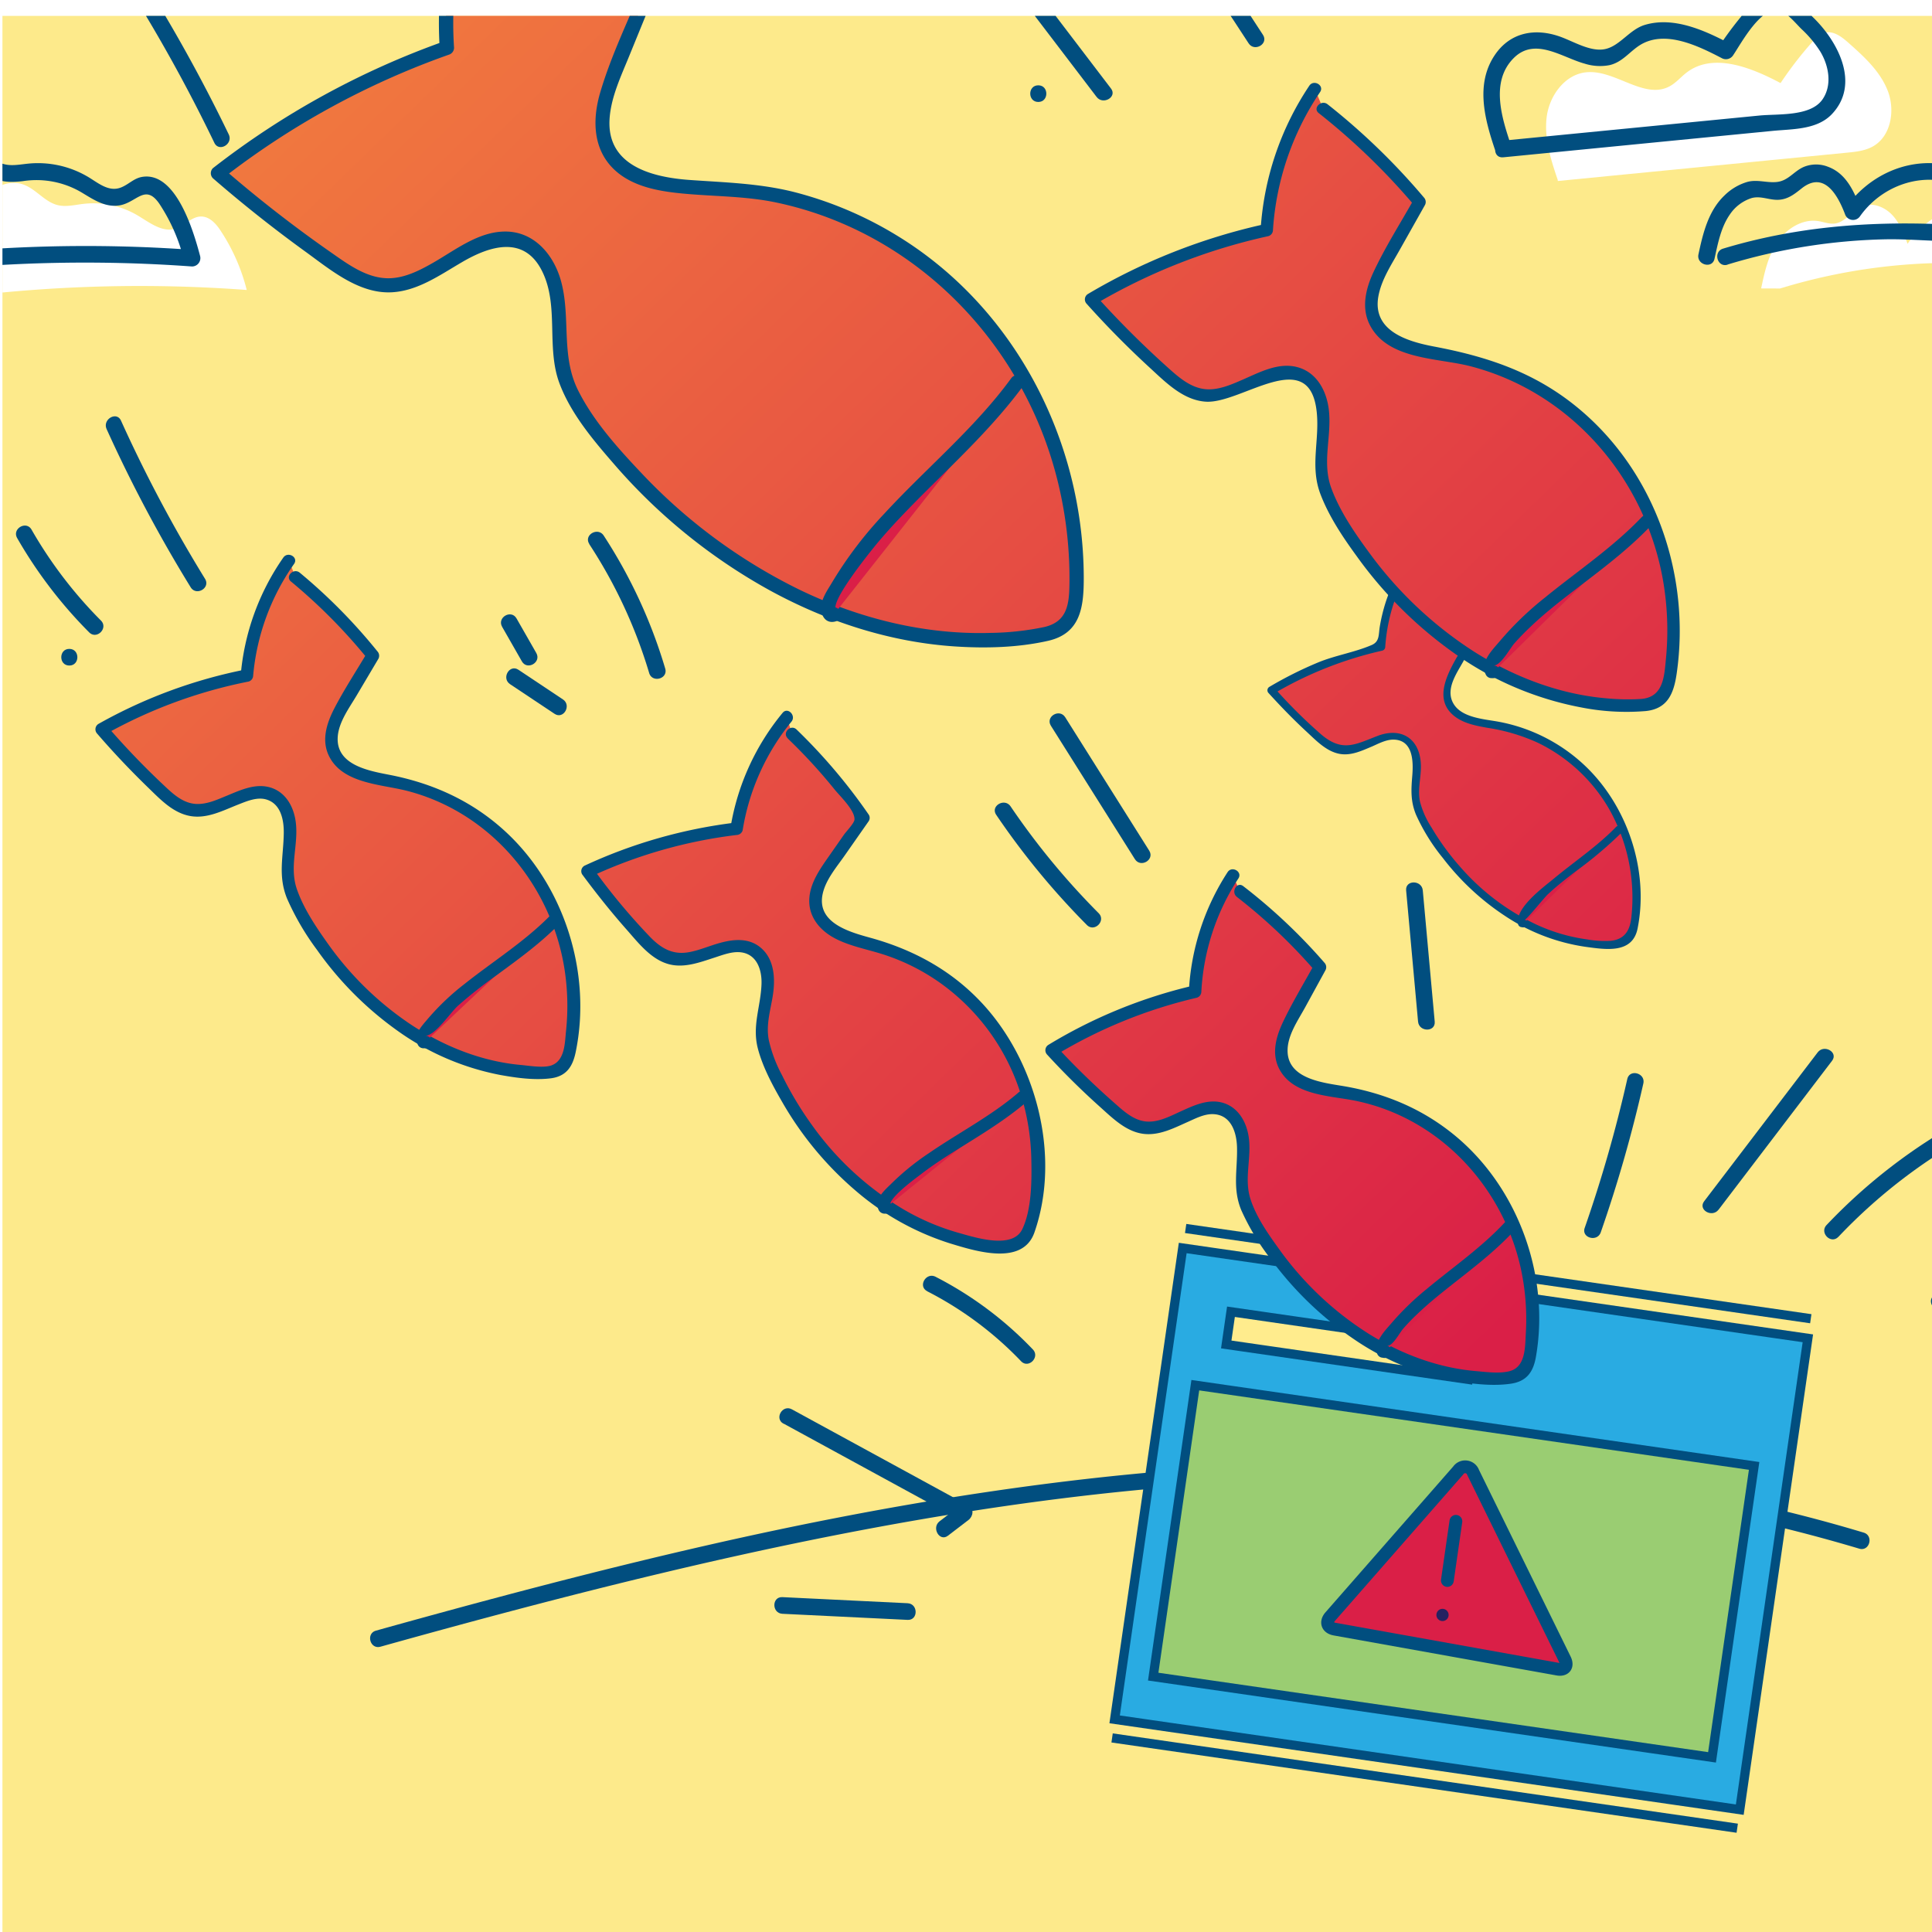 <svg id="Layer_2" data-name="Layer 2" xmlns="http://www.w3.org/2000/svg" xmlns:xlink="http://www.w3.org/1999/xlink" viewBox="0 0 580 580"><defs><style>.cls-1,.cls-15,.cls-16{fill:none;}.cls-2{clip-path:url(#clip-path);}.cls-3{fill:#fdea8b;}.cls-4{fill:#fff;}.cls-5{fill:url(#linear-gradient);}.cls-6{fill:#014e7f;}.cls-7{fill:#da1f47;}.cls-8{fill:url(#linear-gradient-2);}.cls-9{fill:url(#linear-gradient-3);}.cls-10{fill:url(#linear-gradient-4);}.cls-11{fill:url(#linear-gradient-5);}.cls-12{fill:#29abe2;}.cls-12,.cls-13,.cls-14,.cls-15,.cls-16{stroke:#014e7f;}.cls-12,.cls-13,.cls-14,.cls-15{stroke-miterlimit:10;}.cls-12,.cls-13,.cls-14{stroke-width:2.76px;}.cls-13{fill:#ffec8d;}.cls-14{fill:#9acd72;}.cls-15,.cls-16{stroke-width:3.84px;}.cls-16{stroke-linecap:round;stroke-linejoin:round;}.cls-17{fill:#262261;}.cls-18{fill:url(#linear-gradient-6);}</style><clipPath id="clip-path"><rect class="cls-1" x="0.73" y="4.77" width="580" height="580"/></clipPath><linearGradient id="linear-gradient" x1="29.33" y1="-82.06" x2="474.02" y2="376.53" gradientUnits="userSpaceOnUse"><stop offset="0" stop-color="#f68d3d"/><stop offset="1" stop-color="#da1f47"/></linearGradient><linearGradient id="linear-gradient-2" x1="-42.35" y1="-12.56" x2="402.34" y2="446.03" xlink:href="#linear-gradient"/><linearGradient id="linear-gradient-3" x1="-93.53" y1="37.07" x2="351.16" y2="495.66" xlink:href="#linear-gradient"/><linearGradient id="linear-gradient-4" x1="87.03" y1="-138.01" x2="531.72" y2="320.58" xlink:href="#linear-gradient"/><linearGradient id="linear-gradient-5" x1="130.1" y1="-179.78" x2="574.79" y2="278.81" xlink:href="#linear-gradient"/><linearGradient id="linear-gradient-6" x1="5.43" y1="-58.89" x2="450.12" y2="399.7" xlink:href="#linear-gradient"/></defs><title>iiLAB -U1-concepts-06-WEBSITE UNDER ATTACK</title><g class="cls-2"><rect class="cls-3" x="-32.5" y="-25.03" width="645" height="645"/><path class="cls-4" d="M467.66,54.34l86.76-8.5c2.66-.26,5.4-0.55,7.74-1.83,5.52-3,6.84-10.81,4.58-16.69S559.61,17,554.9,12.84c-2-1.8-4.55-3.73-7.17-3a8,8,0,0,0-3.63,2.72,111.36,111.36,0,0,0-9.56,12.38c-8.85-4.69-20.21-9.24-28.18-3.18-1.74,1.32-3.16,3.08-5.09,4.13-7.68,4.19-16.48-5.14-25.17-4.18-6.4.7-11,7.09-11.78,13.47S465.57,47.9,467.64,54"/><path class="cls-4" d="M534.38,86.61a174.68,174.68,0,0,1,59.41-7.5c7.53,0.35,15.39,1.15,22.35-1.76,1.13-.47,2.35-1.21,2.53-2.42a3.68,3.68,0,0,0-1-2.57,27.48,27.48,0,0,0-45,.83c-1.15-3.08-2.35-6.24-4.6-8.64s-5.83-3.85-8.89-2.67-5.12,4.87-8.46,5.24c-1.62.18-3.21-.48-4.82-0.74-4.85-.77-9.65,2.32-12.38,6.4s-3.8,9-4.81,13.81"/><path class="cls-4" d="M-13.27,89.38a434.53,434.53,0,0,1,87.34-2.33,57.59,57.59,0,0,0-7.69-17.56C65,67.31,63,65,60.38,65c-2.89,0-5,2.83-7.73,3.66-4,1.21-7.85-1.93-11.46-4.06A26.17,26.17,0,0,0,25,61.21c-2.6.3-5.25,1-7.79,0.34-3.82-1-6.36-4.72-10.06-6.1-6.79-2.52-13.74,4-16.25,10.82s-2.78,14.51-6.77,20.55"/><path class="cls-5" d="M151.08-38.48a265.4,265.4,0,0,1,44.49,33.4L185.09,20.55c-3.12,7.64-6.24,16.36-2.78,23.85,5.4,11.68,21.54,11.65,34.41,12.19,29.84,1.26,58.68,15.88,78.1,38.57s29.41,53,28.3,82.84c-0.13,3.38-.52,7.07-2.91,9.47-2,2-4.83,2.63-7.56,3.1-50.88,8.86-102.6-20.35-133.86-61.46-4.28-5.62-8.34-11.64-10-18.51S168,96.77,167.28,89.86s-3.76-14.33-10.13-17.1c-13.65-5.93-26.35,13.41-41.22,12.88-5.84-.21-11.07-3.52-15.89-6.83A384,384,0,0,1,65.41,52a240.12,240.12,0,0,1,68.76-37.63,115.19,115.19,0,0,1,12.41-60.57"/><path class="cls-6" d="M150-36.63A270.89,270.89,0,0,1,194-3.57L193.5-5.65c-4.51,11-10,22.1-13.35,33.55-2.33,8-2.18,16.86,4.18,22.94,5.37,5.13,13.2,6.54,20.31,7.23,9.61,0.94,19.11.74,28.62,2.77,41.39,8.83,73.39,41.63,83.91,82.21a121.4,121.4,0,0,1,3.89,31.69c-0.06,6.33-.44,11.87-7.6,13.51A84,84,0,0,1,297.39,190c-19.8.59-39.46-4.33-57.24-12.9a164.56,164.56,0,0,1-47.73-35.23c-7-7.4-14.33-15.56-18.9-24.74-5.31-10.67-2-22.31-5.27-33.35-2.3-7.64-8.08-14.29-16.58-14.27-8.1,0-15.1,5.65-21.81,9.46-4.23,2.41-8.92,4.77-13.93,4.55-6.42-.28-12-4.57-17.06-8.09A387.28,387.28,0,0,1,66.93,50.5v3a241.6,241.6,0,0,1,67.81-37.08,2.19,2.19,0,0,0,1.57-2.07A115.35,115.35,0,0,1,148.43-45.1c1.24-2.46-2.46-4.63-3.7-2.16A119.65,119.65,0,0,0,132,14.39l1.57-2.07A248,248,0,0,0,63.9,50.5a2.15,2.15,0,0,0,0,3Q77.22,65.06,91.5,75.41c7.59,5.48,16.25,12.92,26.23,12.33,7.77-.45,14.42-5.23,20.9-9,8.38-4.93,18.76-8.24,24.16,2.76,5.11,10.41,1.12,22.78,5.17,33.59,3.38,9,9.95,16.83,16.18,24a170.85,170.85,0,0,0,46.95,38.14c17.13,9.37,36.11,15.56,55.65,16.84,9.17,0.6,18.86.35,27.86-1.68,9.95-2.24,10.79-10.36,10.75-19.27C325.19,132,304.47,92.05,269,70.55A112.84,112.84,0,0,0,238.21,57.6C227.76,55,217.35,54.77,206.68,54c-11.08-.84-24.5-4.33-23.69-18.18,0.4-6.7,3.53-13.12,6-19.24l8.6-21.06a2.08,2.08,0,0,0-.55-2.08,276.45,276.45,0,0,0-44.92-33.74c-2.37-1.43-4.52,2.28-2.16,3.7h0Z"/><path class="cls-7" d="M305.43,114.63c-17.1,23.66-43.77,40.19-56.53,66.45-0.75,1.55.08,4.49,1.42,3.4"/><path class="cls-6" d="M303.58,113.55c-11,15.06-25.54,27-38.12,40.67a119.18,119.18,0,0,0-15.52,20.38c-1.51,2.59-3.93,5.75-3.35,8.94,0.42,2.29,2,3.67,4.3,3,2.64-.77,1.52-4.91-1.14-4.13l-0.73.21,2.08,0.55c-2.42-2.12,10.55-18,11.85-19.6,4.73-5.72,9.93-11,15.2-16.27,10.19-10.11,20.61-20,29.13-31.59,1.63-2.23-2.08-4.36-3.7-2.16h0Z"/><path class="cls-8" d="M237.8,220.35a157.6,157.6,0,0,1,21.39,25.18L249.76,259c-2.81,4-5.76,8.66-4.74,13.45,1.6,7.48,11,9.57,18.33,11.57,17.12,4.64,31.9,16.89,40.18,32.58a72.18,72.18,0,0,1,5.52,51.69c-0.52,1.94-1.23,4-2.93,5.1a8.09,8.09,0,0,1-4.78.81c-30.63-1.54-56.75-25.24-69.47-53.15-1.74-3.82-3.3-7.84-3.35-12s1.36-8.12,1.83-12.22-0.3-8.79-3.63-11.23c-7.13-5.23-17,4.31-25.56,2.05-3.36-.89-5.95-3.49-8.31-6a228,228,0,0,1-16.54-20.06,142.59,142.59,0,0,1,44.76-12.78A68.4,68.4,0,0,1,236.2,215.3"/><path class="cls-6" d="M236.47,221.68a163.6,163.6,0,0,1,14.13,15.39c1.62,2,6.13,6.26,5.92,9-0.08,1.07-2.51,3.59-3.14,4.49l-4.19,6c-2.95,4.23-6.41,8.88-6.24,14.3,0.15,4.62,3.14,8.22,7,10.45s8.54,3.28,12.91,4.52a62.84,62.84,0,0,1,18.71,8.77,64.73,64.73,0,0,1,24.24,31.94,70.19,70.19,0,0,1,3.8,21.37c0.14,6.5.14,15.09-2.7,21.07-2.92,6.16-14,2.57-19.27,1.09A70.77,70.77,0,0,1,271,362.92a90.43,90.43,0,0,1-27.12-25,103.17,103.17,0,0,1-9.11-15.14,41.48,41.48,0,0,1-4-10.68c-0.81-4.49.48-8.65,1.2-13,0.84-5.15.61-11.3-3.86-14.81-3.58-2.81-8.07-2.32-12.19-1.16-3,.84-5.87,2.11-8.92,2.69-4.89.94-8.35-1-11.73-4.43a189.42,189.42,0,0,1-17.28-20.77l-0.67,2.57a144.6,144.6,0,0,1,43.81-12.52,1.93,1.93,0,0,0,1.81-1.38,68.86,68.86,0,0,1,14.65-32.63c1.52-1.85-1.12-4.52-2.65-2.65a72.43,72.43,0,0,0-15.61,34.28l1.81-1.38a150.37,150.37,0,0,0-45.71,13,1.88,1.88,0,0,0-.67,2.57c4.15,5.61,8.49,11.07,13.1,16.3,3.56,4,7.4,9.17,12.87,10.66,4.62,1.26,9.33-.52,13.68-1.93,2.51-.81,5.36-1.94,8-1.62,4.84,0.58,6.35,5.32,6.2,9.54-0.24,6.81-2.89,12.51-1.08,19.4,1.5,5.69,4.53,11.25,7.47,16.31a101.09,101.09,0,0,0,21.89,26.33,80.54,80.54,0,0,0,28.39,15.83c7.68,2.33,21.73,6.8,25.26-3.31,8.13-23.28.38-52-16.31-69.45-9.07-9.51-20.3-15.52-32.89-19C254.9,279.77,245,277,247,268.23c0.95-4.18,4.09-7.85,6.49-11.27l7.33-10.48a1.82,1.82,0,0,0,0-1.89A168.26,168.26,0,0,0,239.13,219c-1.74-1.68-4.39,1-2.65,2.65h0Z"/><path class="cls-7" d="M307.12,329.27c-13,11.46-30.62,17.53-41.45,31.07-0.64.8-.54,2.61,0.38,2.15"/><path class="cls-6" d="M305.8,327.95c-8.27,7.11-18,12.09-26.94,18.24a76.15,76.15,0,0,0-11,8.88c-1.93,1.94-5.49,4.76-4.19,7.9a2,2,0,0,0,1.81,1.38l0.54,0c2.41,0.14,2.4-3.61,0-3.75l-0.54,0,1.81,1.38c-0.88-2.15,7.93-8.49,9.31-9.56,3.57-2.75,7.38-5.19,11.2-7.58,7.1-4.43,14.25-8.76,20.62-14.23,1.83-1.58-.83-4.22-2.65-2.65h0Z"/><path class="cls-9" d="M88.69,173.25a157.6,157.6,0,0,1,23.23,23.49l-8.38,14.15c-2.5,4.21-5.08,9.07-3.7,13.77C102,232,111.49,233.37,119,234.81c17.42,3.33,33.09,14.43,42.53,29.44A72.18,72.18,0,0,1,171,315.37c-0.37,2-.92,4.11-2.53,5.31a8.09,8.09,0,0,1-4.71,1.17c-30.66.79-58.5-20.86-73.3-47.73-2-3.67-3.89-7.56-4.26-11.74s0.74-8.2.9-12.32-1-8.74-4.47-10.92c-7.5-4.67-16.64,5.59-25.33,4-3.41-.63-6.2-3-8.74-5.39a228,228,0,0,1-18-18.75,142.59,142.59,0,0,1,43.66-16.13,68.4,68.4,0,0,1,12.55-34.51"/><path class="cls-6" d="M87.36,174.58a165.81,165.81,0,0,1,23.23,23.49l-0.29-2.27c-3.34,5.64-7,11.2-10,17-2.2,4.32-3.81,9.27-1.64,13.94,4,8.56,15.73,8.66,23.55,10.68,25.08,6.46,43.32,28.3,47.27,53.59a71.87,71.87,0,0,1,.44,18.57c-0.36,3.4-.3,8.66-4.22,10.2-2.37.94-6.8,0.16-9.34-.07-11.86-1.08-23.18-5.64-33.06-12.17a95.81,95.81,0,0,1-24.9-24.29c-3.52-4.94-7.2-10.42-9.23-16.18-2.43-6.9.52-13.39-.39-20.33-0.61-4.63-3.07-9.1-7.87-10.4-4.44-1.2-8.87.92-12.89,2.57-2.8,1.15-5.8,2.53-8.89,2.45-4.42-.11-7.62-3.43-10.64-6.27a234.11,234.11,0,0,1-16.66-17.48l-0.38,2.94a145.87,145.87,0,0,1,43.21-15.95A1.91,1.91,0,0,0,76,202.84a68.79,68.79,0,0,1,12.29-33.56c1.38-2-1.86-3.86-3.24-1.89a72.51,72.51,0,0,0-12.8,35.45L73.67,201a149.1,149.1,0,0,0-44.11,16.32,1.9,1.9,0,0,0-.38,2.94c4.86,5.63,9.95,11,15.31,16.2C48.15,240,52,244.14,57.26,245c5,0.82,9.7-1.68,14.23-3.46,2.55-1,5.64-2.34,8.42-1.54,4.4,1.27,5.33,6.15,5.28,10.07-0.09,7.12-1.82,12.82,1,19.72a78.58,78.58,0,0,0,9,15.4,101.78,101.78,0,0,0,23.8,24,78.38,78.38,0,0,0,31.12,13.51c4.92,0.89,10.4,1.66,15.38,1,4.49-.63,6.4-3.44,7.31-7.73,5-23.94-3.49-50.51-21.64-66.85-9.78-8.81-21.36-14-34.2-16.5-6.12-1.19-15.82-2.88-15.59-11,0.13-4.61,3.42-9,5.69-12.82l6.52-11a1.94,1.94,0,0,0-.29-2.27A165.81,165.81,0,0,0,90,171.93c-1.85-1.53-4.51,1.11-2.65,2.65h0Z"/><path class="cls-7" d="M166.07,276.6c-12.1,12.42-29.2,19.81-39,34.13-0.58.85-.34,2.64,0.54,2.12"/><path class="cls-6" d="M164.75,275.28c-7.64,7.65-16.81,13.37-25.24,20.07a74,74,0,0,0-11,10.42c-1.93,2.32-4.62,4.9-3,8a1.85,1.85,0,0,0,1.62.93h0.54c2.41,0,2.42-3.79,0-3.75,3-.05,7.49-6.93,9.86-9.06a140.12,140.12,0,0,1,11-8.72c6.54-4.8,13.13-9.51,18.88-15.27a1.88,1.88,0,0,0-2.65-2.65h0Z"/><path class="cls-10" d="M425.32,171.35a120.33,120.33,0,0,1,18.13,17.54l-6.16,10.94c-1.83,3.26-3.73,7-2.59,10.57,1.77,5.56,9,6.46,14.79,7.43a50.15,50.15,0,0,1,33,21.76,55.11,55.11,0,0,1,8.05,38.87c-0.25,1.51-.63,3.15-1.84,4.1a6.18,6.18,0,0,1-3.57,1c-23.39,1.11-45-14.95-56.75-35.2a23.24,23.24,0,0,1-3.45-8.89c-0.35-3.13.43-6.27,0.48-9.42s-0.88-6.66-3.59-8.26c-5.8-3.44-12.61,4.54-19.27,3.47-2.62-.42-4.78-2.21-6.76-4a174.09,174.09,0,0,1-14.07-14,108.87,108.87,0,0,1,33.06-13,52.23,52.23,0,0,1,9-26.55"/><path class="cls-6" d="M424.49,172.18A126.63,126.63,0,0,1,436.57,183c1.47,1.51,4.74,4,4.93,6.08,0.21,2.26-3.22,6.56-4.35,8.57-3.08,5.51-6.63,12.73-.35,17.48,2.79,2.11,6.47,2.78,9.83,3.38A56.67,56.67,0,0,1,461.72,223a49.76,49.76,0,0,1,21.42,20,54.15,54.15,0,0,1,6.62,32.28c-0.4,3.86-1.87,6.68-6.16,7.16a30.63,30.63,0,0,1-7.2-.43,53.32,53.32,0,0,1-15-4.37,69.7,69.7,0,0,1-22.95-17.3,77,77,0,0,1-8.7-11.92,26.84,26.84,0,0,1-3.44-7.68c-0.79-3.6.28-7.09,0.26-10.68-0.06-8.13-5.71-12-13.18-9.07-6.61,2.56-10.45,4.86-16.79-.53a152.8,152.8,0,0,1-14.07-14l-0.24,1.84A112.81,112.81,0,0,1,415,195.32a1.2,1.2,0,0,0,.86-1.13,53.16,53.16,0,0,1,8.84-26c0.84-1.26-1.2-2.44-2-1.19A56,56,0,0,0,416,180.77a52.29,52.29,0,0,0-1.77,7.29c-0.42,2.46,0,4.52-2.44,5.58-5.09,2.2-10.91,3.09-16.11,5.24a116,116,0,0,0-14.62,7.33,1.19,1.19,0,0,0-.24,1.84c3.64,4,7.41,7.9,11.39,11.58,2.91,2.69,6.13,6.14,10.27,6.74,3.3,0.47,6.37-1,9.32-2.23,2-.87,4.29-2.14,6.59-2.1,5.87,0.11,5.93,6.66,5.59,10.79-0.36,4.31-.54,7.73,1.13,11.78a58.57,58.57,0,0,0,8.07,13,76.28,76.28,0,0,0,18.55,17.3,59,59,0,0,0,24.17,9.32c6.23,0.85,14.19,2.15,15.72-5.5,3.49-17.53-3.14-37.08-16.13-49.17a51.33,51.33,0,0,0-25.7-12.91c-4.64-.85-12.15-1.23-14-6.61-1.32-3.9,1.59-8.06,3.36-11.23s3.52-6.25,5.28-9.38a1.22,1.22,0,0,0-.18-1.42,129,129,0,0,0-18.13-17.54c-1.17-.93-2.84.72-1.66,1.66h0Z"/><path class="cls-7" d="M486.12,248.95c-9,9.68-22,15.61-29.18,26.7-0.43.66-.22,2,0.45,1.61"/><path class="cls-6" d="M485.29,248.11c-5.71,5.93-12.56,10.45-18.86,15.69-3.14,2.61-11.77,8.86-10.68,13.68a1.14,1.14,0,0,0,.82.82l0.51,0.09c1.48,0.25,2.11-2,.62-2.27,0.54,0.09,6-6.8,7-7.66,2.72-2.55,5.67-4.83,8.62-7.09a119.1,119.1,0,0,0,13.68-11.6,1.18,1.18,0,0,0-1.66-1.66h0Z"/><path class="cls-6" d="M451.24,47.23L504.48,42l27.61-2.7c6-.59,13.31-0.3,17.82-5,8.68-9.11,1.82-21.87-5.57-29.05-3.61-3.51-8.66-9.19-14.29-7.17-3.22,1.16-5.46,4.55-7.51,7.09C520.22,8,518,11,516,14.06l3.42-.9c-7.59-4-16.92-8.29-25.64-5.68-4.57,1.37-7.47,6.3-11.89,7.25s-9.59-2.36-13.69-3.78c-7.44-2.59-14.85-1.25-19.46,5.59-5.89,8.74-3,19.34.1,28.52,1,3,5.86,1.73,4.82-1.33-2.78-8.22-6.34-19.17.76-26.29,6.4-6.42,14.5-.18,21.38,1.69a15.24,15.24,0,0,0,7.42.42c3.92-.92,6-4.1,9.24-6.09,7.56-4.58,17.55.43,24.44,4a2.57,2.57,0,0,0,3.42-.9c2.52-3.73,8.67-15.37,14.29-13.23,2.21,0.84,4.55,3.77,6.23,5.41a34.19,34.19,0,0,1,5.62,6.73c2.53,4.19,3.66,10,.69,14.34-3.6,5.24-13.33,4.32-19,4.88l-76.9,7.53c-3.17.31-3.21,5.31,0,5h0Z"/><path class="cls-6" d="M518.63,79.42a175.53,175.53,0,0,1,47.46-7.58c7.56-.14,15.12.76,22.67,0.5,4.49-.16,12.34-0.48,15.17-4.69s-2.25-8.78-5.06-11.21a30.71,30.71,0,0,0-15.66-7.18c-11.49-1.64-22.45,3.76-29.09,13.06l4.57,0.6c-1.93-5.11-4.29-10.75-9.82-12.82a9.73,9.73,0,0,0-7.34,0c-3,1.29-4.62,4.11-8,4.52-3.09.37-5.88-.85-9,0a16.35,16.35,0,0,0-6.77,4c-4.9,4.63-6.51,11.38-7.87,17.73-0.67,3.14,4.15,4.48,4.82,1.33,1-4.51,1.89-9.36,4.56-13.22a12.4,12.4,0,0,1,6.59-5c2.63-.71,5,0.51,7.64.53,3.06,0,5.08-1.61,7.37-3.43,6.71-5.34,10.8,1.93,13,7.69a2.54,2.54,0,0,0,4.57.6c6.07-8.5,16.94-12.89,27.14-10a25.77,25.77,0,0,1,7.16,3.23c1.33,0.87,5.59,3.51,5.86,5.23,0.82,5.27-12.83,4.1-16,4-22.3-.91-43.87.86-65.32,7.33-3.07.93-1.76,5.75,1.33,4.82h0Z"/><path class="cls-6" d="M-29.68,82.28A443.81,443.81,0,0,1,57.66,80a2.52,2.52,0,0,0,2.41-3.16C58.16,69.62,52.88,51.44,42.7,53.1c-2.5.41-4.05,2.25-6.32,3.16-3.88,1.57-7.17-1.6-10.35-3.39A29.46,29.46,0,0,0,8.61,49.11c-3.79.38-6.65,1.17-10-1-2-1.34-3.73-3.08-6-4.12A12.44,12.44,0,0,0-19.64,45.2C-30.4,52.27-28.39,66-34.41,76c-1.67,2.76,2.65,5.27,4.32,2.52C-25,70-26.17,58.1-18.86,51c2.57-2.51,6.07-4,9.56-2.42,2,0.91,3.55,2.65,5.38,3.85,3.5,2.29,6.79,2.43,10.85,1.94A26.61,26.61,0,0,1,24.87,58c3.47,2.09,7,4.43,11.27,3.61,5-1,7.52-6.46,11.67-.48a54.06,54.06,0,0,1,7.44,17L57.66,75a443.81,443.81,0,0,0-87.34,2.33c-3.15.4-3.19,5.4,0,5h0Z"/><path class="cls-6" d="M114.19,494.36c112.6-31.43,229.09-58.6,346.79-48a490.19,490.19,0,0,1,97.18,18.56c3.09,0.93,4.41-3.9,1.33-4.82C446.21,426,325.78,438,212.18,463.93c-33.34,7.61-66.38,16.41-99.31,25.6-3.09.86-1.78,5.69,1.33,4.82h0Z"/><path class="cls-6" d="M2.86-53.36A477.26,477.26,0,0,1,64.35,42.87c1.4,2.9,5.71.36,4.32-2.52A482.45,482.45,0,0,0,6.4-56.89c-2-2.49-5.57,1.07-3.54,3.54h0Z"/><path class="cls-6" d="M32,128.8A422.69,422.69,0,0,0,57.24,176.3c1.68,2.74,6,.23,4.32-2.52a422.69,422.69,0,0,1-25.23-47.49c-1.32-2.93-5.63-.39-4.32,2.52h0Z"/><path class="cls-6" d="M5.15,161.53a135.82,135.82,0,0,0,21.62,28.31c2.27,2.28,5.81-1.25,3.54-3.54A130.72,130.72,0,0,1,9.47,159c-1.6-2.79-5.92-.27-4.32,2.52h0Z"/><path class="cls-6" d="M20.81,199.8c3.22,0,3.22-5,0-5s-3.22,5,0,5h0Z"/><path class="cls-6" d="M176.88,163.32a147.29,147.29,0,0,1,18,38.71c0.91,3.08,5.74,1.77,4.82-1.33a152,152,0,0,0-18.46-39.91c-1.75-2.68-6.08-.18-4.32,2.52h0Z"/><path class="cls-6" d="M150.74,188.17l5.94,10.39c1.6,2.79,5.92.28,4.32-2.52l-5.94-10.39c-1.6-2.79-5.92-.28-4.32,2.52h0Z"/><path class="cls-6" d="M153.12,205.39l13.36,8.9c2.68,1.79,5.19-2.54,2.52-4.32l-13.36-8.9c-2.68-1.79-5.19,2.54-2.52,4.32h0Z"/><path class="cls-6" d="M336.25-41.87Q356.62-15.18,374.84,13c1.74,2.69,6.07.19,4.32-2.52q-18.21-28.21-38.59-54.91c-1.93-2.52-6.27,0-4.32,2.52h0Z"/><path class="cls-6" d="M293.21-18.12l36,47.22c1.92,2.53,6.27,0,4.32-2.52l-36-47.22c-1.92-2.53-6.27,0-4.32,2.52h0Z"/><path class="cls-6" d="M311.7,30.61c3.22,0,3.22-5,0-5s-3.22,5,0,5h0Z"/><path class="cls-6" d="M315.47,217.85l25.23,40.07c1.71,2.72,6,.21,4.32-2.52l-25.23-40.07c-1.71-2.72-6-.21-4.32,2.52h0Z"/><path class="cls-6" d="M299.07,244.62a228.88,228.88,0,0,0,27.22,33.07c2.27,2.28,5.81-1.25,3.54-3.54a221.91,221.91,0,0,1-26.44-32.06c-1.79-2.65-6.13-.15-4.32,2.52h0Z"/><path class="cls-11" d="M397.21,32.62a192.09,192.09,0,0,1,28.94,28l-9.83,17.47c-2.93,5.2-6,11.19-4.14,16.88,2.82,8.88,14.42,10.31,23.61,11.85,21.32,3.59,40.71,16.69,52.62,34.74s16.34,40.71,12.86,62c-0.4,2.42-1,5-2.94,6.54-1.58,1.23-3.71,1.45-5.71,1.55-37.34,1.78-71.85-23.86-90.59-56.2-2.56-4.42-4.94-9.11-5.5-14.2s0.69-10,.77-15-1.41-10.63-5.74-13.19c-9.27-5.49-20.13,7.25-30.76,5.53-4.18-.68-7.63-3.52-10.79-6.33a277.92,277.92,0,0,1-22.45-22.37,173.8,173.8,0,0,1,52.77-20.83,83.37,83.37,0,0,1,14.37-42.38"/><path class="cls-6" d="M395.89,33.95a200.26,200.26,0,0,1,28.94,28l-0.29-2.27c-4.07,7.23-8.62,14.37-12.15,21.88-2.36,5-3.82,10.86-1.12,16.07,5.39,10.39,20.31,9.79,30.06,12.29,30.07,7.74,52.21,33.37,57.79,63.57a88,88,0,0,1,1,24.35c-0.5,5.21-.74,11.51-7.52,12a67.23,67.23,0,0,1-10.37-.2c-14.16-1.22-27.75-6.46-39.69-14A117.82,117.82,0,0,1,411,165.86c-4.34-5.9-8.79-12.4-11.33-19.31-2.89-7.88.2-15.56-.75-23.57-0.68-5.72-3.69-11.34-9.64-12.81-5.57-1.38-11.05,1.55-16,3.71-3.34,1.45-7,3.11-10.69,3-5.14-.16-9.09-3.93-12.7-7.17a284.19,284.19,0,0,1-21.06-21.12l-0.38,2.94a176.91,176.91,0,0,1,52.32-20.64,1.91,1.91,0,0,0,1.38-1.81A83.75,83.75,0,0,1,396.3,27.63c1.35-2-1.9-3.89-3.24-1.89a87.54,87.54,0,0,0-14.62,43.33l1.38-1.81a180.25,180.25,0,0,0-53.22,21,1.9,1.9,0,0,0-.38,2.94c6,6.7,12.35,13.13,19,19.24,4.76,4.37,10,9.73,16.81,10.15,10.71,0.65,31.14-17.19,33.26,3.12,0.89,8.5-2.07,16.26,1.11,24.62,2.56,6.73,6.77,13,11,18.79A124.47,124.47,0,0,0,436.3,195.9a96.41,96.41,0,0,0,38.16,16.43,70.29,70.29,0,0,0,19.66,1.13c6.54-.71,8.37-5.3,9.23-11.25,4.31-29.77-6.64-61.09-30.18-80.19-12.78-10.37-26.83-15-42.73-18-8-1.52-18.52-4.69-16.64-15.07,0.91-5,3.91-9.5,6.37-13.88l7.6-13.5a1.94,1.94,0,0,0-.29-2.27,200.26,200.26,0,0,0-28.94-28c-1.87-1.48-4.55,1.16-2.65,2.65h0Z"/><path class="cls-7" d="M494.27,156.49c-14.41,15.45-35.05,24.92-46.58,42.63-0.68,1-.34,3.23.71,2.57"/><path class="cls-6" d="M492.94,155.16c-8.79,9.24-19.41,16.29-29.24,24.32a95.44,95.44,0,0,0-13.24,12.75c-2.32,2.8-6.4,6.55-4.34,10.42a1.85,1.85,0,0,0,1.62.93l0.65,0c2.41-.09,2.42-3.84,0-3.75,2.22-.09,4.91-5.19,6.21-6.66,1.69-1.91,3.49-3.72,5.35-5.46,4-3.77,8.36-7.19,12.73-10.54,7.94-6.1,16-12.06,22.9-19.33,1.66-1.75-1-4.4-2.65-2.65h0Z"/><rect class="cls-12" x="343.91" y="387.45" width="189.62" height="142.97" transform="translate(70.08 -57.98) rotate(8.22)"/><rect class="cls-13" x="368.5" y="398.96" width="73.41" height="9.92" transform="translate(61.87 -53.75) rotate(8.22)"/><line class="cls-13" x1="333.86" y1="521.74" x2="521.53" y2="548.84"/><line class="cls-13" x1="355.94" y1="368.8" x2="543.61" y2="395.89"/><rect class="cls-14" x="351.7" y="427.47" width="169.5" height="88.4" transform="translate(71.87 -57.52) rotate(8.22)"/><path class="cls-7" d="M442.25,442.06a2.53,2.53,0,0,0-4.49-.6l-38.39,43.82c-1.48,1.69-.88,3.4,1.33,3.8l66.86,12c2.21,0.4,3.21-.93,2.22-2.94Z"/><path class="cls-15" d="M442.25,442.06a2.53,2.53,0,0,0-4.49-.6l-38.39,43.82c-1.48,1.69-.88,3.4,1.33,3.8l66.86,12c2.21,0.4,3.21-.93,2.22-2.94Z"/><line class="cls-16" x1="437.07" y1="456.71" x2="434.51" y2="474.47"/><circle class="cls-17" cx="433.02" cy="484.77" r="1.84" transform="translate(-108.65 844.08) rotate(-81.78)"/><path class="cls-6" d="M480.56,369.95a410.31,410.31,0,0,0,12.78-44.67c0.71-3.13-4.11-4.47-4.82-1.33a410.31,410.31,0,0,1-12.78,44.67c-1.06,3,3.77,4.35,4.82,1.33h0Z"/><path class="cls-6" d="M515.92,363.16L550,318.45c1.95-2.56-2.39-5.05-4.32-2.52L511.6,360.63c-1.95,2.56,2.39,5.05,4.32,2.52h0Z"/><path class="cls-6" d="M551.91,371.3A162.42,162.42,0,0,1,592,340.41c2.82-1.54.3-5.86-2.52-4.32a166.79,166.79,0,0,0-41.13,31.67c-2.21,2.33,1.32,5.88,3.54,3.54h0Z"/><path class="cls-6" d="M583.44,393A76,76,0,0,1,618,384.37c3.22,0,3.22-5,0-5a81.63,81.63,0,0,0-37.06,9.32c-2.86,1.49-.33,5.8,2.52,4.32h0Z"/><path class="cls-6" d="M278.35,387.65a105.06,105.06,0,0,1,28.18,21c2.23,2.33,5.76-1.21,3.54-3.54a109.16,109.16,0,0,0-29.2-21.81c-2.86-1.47-5.39,2.85-2.52,4.32h0Z"/><path class="cls-6" d="M235.21,427.36l53,28.91V452l-6.14,4.7c-2.52,1.93,0,6.28,2.52,4.32l6.14-4.7c1.4-1.07,1.81-3.33,0-4.32l-53-28.91c-2.83-1.54-5.35,2.77-2.52,4.32h0Z"/><path class="cls-6" d="M234.88,484.47l37.59,1.83c3.22,0.16,3.21-4.84,0-5l-37.59-1.83c-3.22-.16-3.21,4.84,0,5h0Z"/><path class="cls-6" d="M422.13,267.31l3.58,39.38c0.29,3.18,5.29,3.21,5,0l-3.58-39.38c-0.29-3.18-5.29-3.21-5,0h0Z"/><path class="cls-18" d="M372.24,267.62a157.6,157.6,0,0,1,24,22.69l-7.9,14.42c-2.35,4.3-4.78,9.24-3.24,13.89,2.4,7.26,11.93,8.32,19.48,9.5,17.52,2.74,33.56,13.3,43.5,28a72.18,72.18,0,0,1,11.15,50.78c-0.3,2-.78,4.14-2.35,5.39a8.09,8.09,0,0,1-4.67,1.33c-30.61,1.82-59.17-18.88-74.86-45.23-2.15-3.6-4.14-7.43-4.65-11.59s0.47-8.22.48-12.35-1.26-8.71-4.83-10.77c-7.65-4.42-16.45,6.15-25.18,4.84-3.43-.51-6.29-2.82-8.92-5.09a228,228,0,0,1-18.64-18.13,142.59,142.59,0,0,1,43.09-17.6,68.4,68.4,0,0,1,11.38-34.91"/><path class="cls-6" d="M371.29,269.24a163.54,163.54,0,0,1,23.63,22.4l-0.29-2.27c-3.15,5.76-6.61,11.44-9.43,17.37-2.07,4.36-3.54,9.39-1.24,14,4.14,8.23,15.37,8.14,23.13,9.75,25.06,5.2,44.13,25.76,49.5,50.46a71.51,71.51,0,0,1,1.47,19.34c-0.23,4,0,10.05-4.85,11.34-3,.79-6.89.27-9.95,0-11.57-.95-22.69-5.17-32.48-11.29A96.49,96.49,0,0,1,384,375c-3.3-4.57-6.81-9.55-8.57-14.94-2.06-6.28.42-12.58-.59-18.94-0.74-4.62-3.36-9-8.17-10.17-4.18-1-8.29.92-12,2.6-3.16,1.42-6.61,3.33-10.2,3.16-4.12-.19-7.32-3.31-10.24-5.88A234.11,234.11,0,0,1,317,314l-0.38,2.94a145.86,145.86,0,0,1,42.65-17.41,1.91,1.91,0,0,0,1.38-1.81,68.71,68.71,0,0,1,11.12-34c1.32-2-1.93-3.91-3.24-1.89a72.57,72.57,0,0,0-11.63,35.86l1.38-1.81a149.12,149.12,0,0,0-43.54,17.79,1.9,1.9,0,0,0-.38,2.94c5,5.46,10.31,10.71,15.85,15.67,3.75,3.36,7.79,7.42,13,8.1,4.76,0.61,9.13-1.69,13.34-3.56,2.24-1,4.82-2.35,7.36-2.35,5.56,0,7.34,5.3,7.45,10,0.16,6.71-1.39,12.39,1.29,18.85a71.72,71.72,0,0,0,9,14.86,102.18,102.18,0,0,0,24.72,23.79,78.88,78.88,0,0,0,32,12.87c4.9,0.74,10.19,1.28,15.12.57,4.73-.67,6.78-3.42,7.59-8,4.25-24.08-5.13-50.38-23.82-66.11-10.1-8.49-21.78-13.29-34.72-15.37-6.11-1-15.92-2.34-16-10.42-0.06-4.65,3.07-9.09,5.22-13l6.14-11.22a1.94,1.94,0,0,0-.29-2.27,168.09,168.09,0,0,0-24.39-23c-1.91-1.47-3.78,1.78-1.89,3.24h0Z"/><path class="cls-7" d="M453.06,368.31c-11.68,12.82-28.52,20.78-37.8,35.42-0.55.86-.25,2.65,0.61,2.1"/><path class="cls-6" d="M451.73,367c-7,7.53-15.49,13.36-23.38,19.93a82.51,82.51,0,0,0-10.37,10c-2.19,2.59-5.46,5.67-4.59,9.3a1.83,1.83,0,0,0,1.31,1.31l0.66,0.11c2.36,0.38,3.38-3.23,1-3.62,1.64,0.26,3.89-4,4.76-5,1.32-1.53,2.73-3,4.18-4.37,3.12-3,6.49-5.75,9.88-8.43,6.64-5.25,13.4-10.34,19.19-16.55,1.64-1.76-1-4.42-2.65-2.65h0Z"/></g></svg>